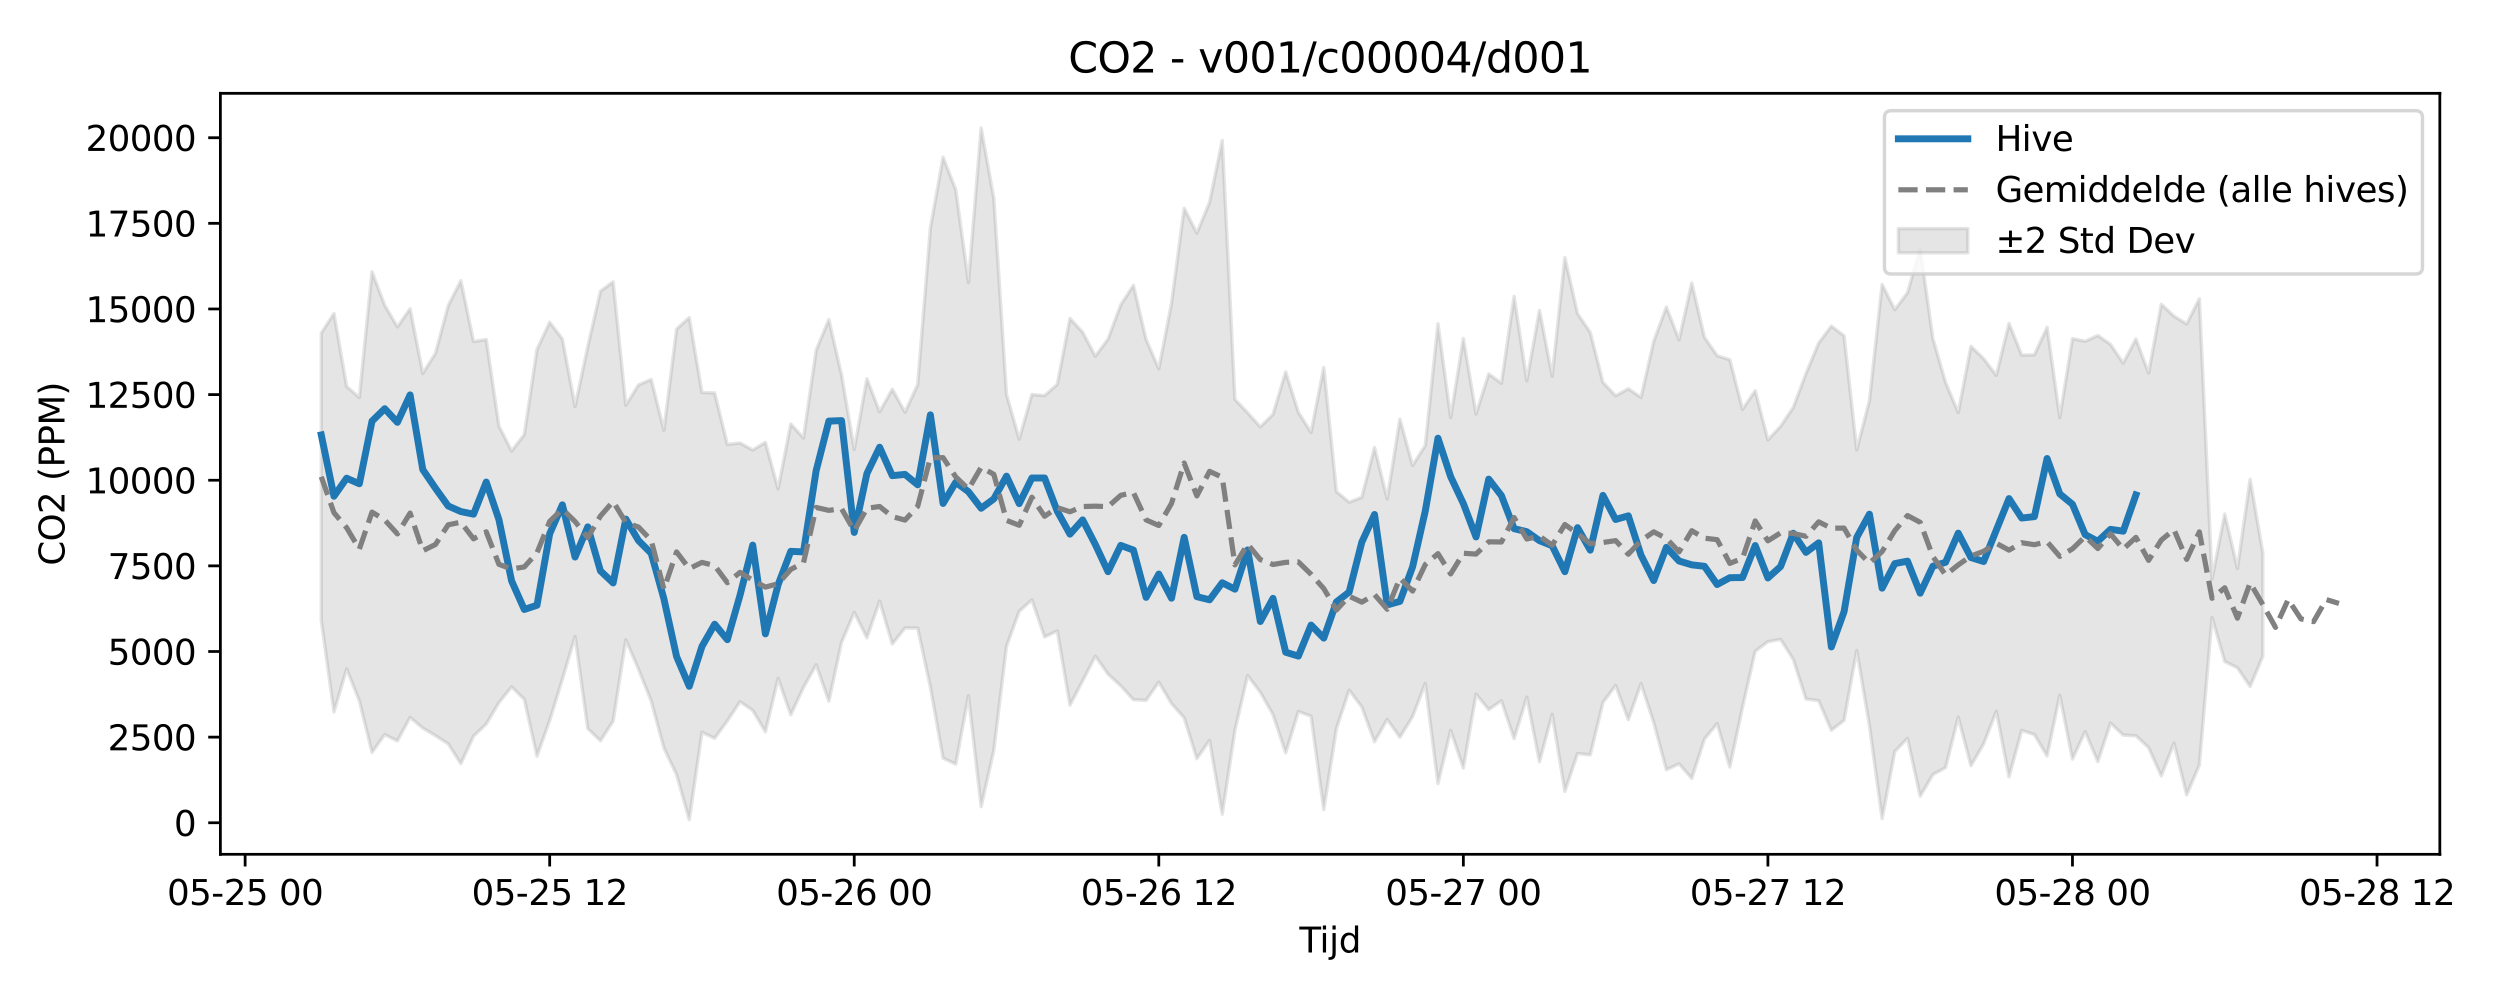 <?xml version="1.0" encoding="utf-8" standalone="no"?>
<!DOCTYPE svg PUBLIC "-//W3C//DTD SVG 1.1//EN"
  "http://www.w3.org/Graphics/SVG/1.1/DTD/svg11.dtd">
<svg xmlns:xlink="http://www.w3.org/1999/xlink" width="720pt" height="288pt" viewBox="0 0 720 288" xmlns="http://www.w3.org/2000/svg" version="1.1">
 <defs>
  <style type="text/css">*{stroke-linejoin: round; stroke-linecap: butt}</style>
 </defs>
 <g id="figure_1">
  <g id="patch_1">
   <path d="M 0 288 
L 720 288 
L 720 0 
L 0 0 
z
" style="fill: #ffffff"/>
  </g>
  <g id="axes_1">
   <g id="patch_2">
    <path d="M 63.47 246.04 
L 702.672 246.04 
L 702.672 26.88 
L 63.47 26.88 
z
" style="fill: #ffffff"/>
   </g>
   <g id="FillBetweenPolyCollection_1">
    <defs>
     <path id="maa88509014" d="M 92.525 -192.057 
L 92.525 -109.34 
L 96.179 -82.958 
L 99.834 -95.328 
L 103.489 -86.18 
L 107.143 -71.297 
L 110.798 -76.434 
L 114.453 -74.62 
L 118.107 -81.383 
L 121.762 -78.308 
L 125.417 -76.134 
L 129.071 -73.774 
L 132.726 -68.051 
L 136.381 -75.991 
L 140.035 -79.459 
L 143.69 -85.636 
L 147.345 -90.169 
L 150.999 -86.59 
L 154.654 -70.209 
L 158.309 -80.503 
L 161.963 -92.334 
L 165.618 -104.668 
L 169.273 -78.169 
L 172.927 -74.65 
L 176.582 -80.3 
L 180.237 -103.726 
L 183.892 -95.259 
L 187.546 -86.086 
L 191.201 -72.586 
L 194.856 -64.861 
L 198.51 -51.922 
L 202.165 -77.099 
L 205.82 -75.369 
L 209.474 -80.362 
L 213.129 -85.912 
L 216.784 -83.409 
L 220.438 -77.233 
L 224.093 -92.607 
L 227.748 -82.143 
L 231.402 -90.005 
L 235.057 -96.538 
L 238.712 -86.05 
L 242.366 -102.989 
L 246.021 -111.616 
L 249.676 -104.304 
L 253.33 -114.879 
L 256.985 -102.519 
L 260.64 -107.147 
L 264.294 -107.103 
L 267.949 -90.116 
L 271.604 -69.644 
L 275.258 -67.937 
L 278.913 -87.611 
L 282.568 -55.672 
L 286.222 -71.935 
L 289.877 -101.881 
L 293.532 -111.933 
L 297.186 -115.22 
L 300.841 -104.557 
L 304.496 -106.288 
L 308.15 -84.926 
L 311.805 -91.91 
L 315.46 -99.021 
L 319.114 -93.837 
L 322.769 -90.491 
L 326.424 -86.479 
L 330.078 -86.29 
L 333.733 -91.539 
L 337.388 -85.381 
L 341.042 -81.266 
L 344.697 -69.502 
L 348.352 -74.78 
L 352.006 -53.511 
L 355.661 -77.658 
L 359.316 -93.443 
L 362.971 -88.607 
L 366.625 -82.178 
L 370.28 -71.191 
L 373.935 -83.08 
L 377.589 -81.737 
L 381.244 -54.832 
L 384.899 -78.198 
L 388.553 -89.237 
L 392.208 -84.38 
L 395.863 -74.37 
L 399.517 -80.794 
L 403.172 -75.671 
L 406.827 -81.599 
L 410.481 -91.154 
L 414.136 -62.337 
L 417.791 -77.671 
L 421.445 -66.802 
L 425.1 -88.087 
L 428.755 -83.638 
L 432.409 -86.172 
L 436.064 -75.256 
L 439.719 -87.206 
L 443.373 -68.607 
L 447.028 -82.286 
L 450.683 -60.064 
L 454.337 -70.975 
L 457.992 -70.595 
L 461.647 -85.647 
L 465.301 -90.593 
L 468.956 -80.731 
L 472.611 -91.096 
L 476.265 -79.972 
L 479.92 -66.32 
L 483.575 -68.007 
L 487.229 -63.81 
L 490.884 -75.148 
L 494.539 -79.601 
L 498.193 -67.099 
L 501.848 -84.316 
L 505.503 -100.457 
L 509.157 -103.187 
L 512.812 -103.852 
L 516.467 -98.076 
L 520.121 -86.692 
L 523.776 -86.215 
L 527.431 -77.673 
L 531.086 -80.521 
L 534.74 -100.662 
L 538.395 -79.06 
L 542.05 -52.235 
L 545.704 -71.568 
L 549.359 -75.358 
L 553.014 -58.694 
L 556.668 -64.917 
L 560.323 -66.93 
L 563.978 -81.452 
L 567.632 -67.478 
L 571.287 -73.752 
L 574.942 -83.138 
L 578.596 -64.262 
L 582.251 -77.645 
L 585.906 -76.445 
L 589.56 -70.272 
L 593.215 -87.766 
L 596.87 -69.384 
L 600.524 -77.28 
L 604.179 -68.649 
L 607.834 -79.752 
L 611.488 -76.281 
L 615.143 -76.105 
L 618.798 -72.668 
L 622.452 -64.528 
L 626.107 -73.962 
L 629.762 -59.084 
L 633.416 -67.664 
L 637.071 -110.137 
L 640.726 -97.485 
L 644.38 -95.67 
L 648.035 -90.289 
L 651.69 -98.985 
L 651.69 -128.783 
L 651.69 -128.783 
L 648.035 -149.951 
L 644.38 -124.278 
L 640.726 -139.95 
L 637.071 -121.261 
L 633.416 -201.952 
L 629.762 -194.712 
L 626.107 -196.953 
L 622.452 -200.379 
L 618.798 -180.571 
L 615.143 -190.367 
L 611.488 -183.405 
L 607.834 -188.81 
L 604.179 -191.379 
L 600.524 -189.71 
L 596.87 -190.48 
L 593.215 -167.744 
L 589.56 -193.725 
L 585.906 -185.81 
L 582.251 -185.738 
L 578.596 -194.86 
L 574.942 -179.896 
L 571.287 -184.703 
L 567.632 -188.258 
L 563.978 -169.171 
L 560.323 -177.872 
L 556.668 -190.516 
L 553.014 -216.444 
L 549.359 -203.688 
L 545.704 -198.811 
L 542.05 -206.084 
L 538.395 -172.614 
L 534.74 -158.41 
L 531.086 -191.301 
L 527.431 -194.08 
L 523.776 -189.202 
L 520.121 -180.397 
L 516.467 -170.663 
L 512.812 -165.224 
L 509.157 -161.298 
L 505.503 -175.473 
L 501.848 -170.129 
L 498.193 -184.393 
L 494.539 -185.555 
L 490.884 -190.863 
L 487.229 -206.497 
L 483.575 -190.124 
L 479.92 -199.547 
L 476.265 -189.683 
L 472.611 -173.523 
L 468.956 -176.043 
L 465.301 -174.006 
L 461.647 -177.885 
L 457.992 -192.266 
L 454.337 -197.677 
L 450.683 -213.821 
L 447.028 -179.66 
L 443.373 -198.612 
L 439.719 -178.333 
L 436.064 -202.637 
L 432.409 -177.631 
L 428.755 -180.282 
L 425.1 -168.761 
L 421.445 -190.515 
L 417.791 -167.745 
L 414.136 -194.757 
L 410.481 -159.707 
L 406.827 -153.961 
L 403.172 -167.312 
L 399.517 -144.293 
L 395.863 -159.122 
L 392.208 -144.785 
L 388.553 -143.363 
L 384.899 -146.423 
L 381.244 -182.154 
L 377.589 -163.462 
L 373.935 -169.251 
L 370.28 -180.89 
L 366.625 -168.673 
L 362.971 -165.054 
L 359.316 -169.13 
L 355.661 -172.977 
L 352.006 -247.566 
L 348.352 -229.729 
L 344.697 -220.857 
L 341.042 -228.027 
L 337.388 -200.628 
L 333.733 -181.774 
L 330.078 -190.231 
L 326.424 -205.832 
L 322.769 -200.197 
L 319.114 -190.349 
L 315.46 -185.421 
L 311.805 -192.324 
L 308.15 -196.3 
L 304.496 -177.308 
L 300.841 -174.062 
L 297.186 -174.373 
L 293.532 -161.507 
L 289.877 -174.38 
L 286.222 -230.834 
L 282.568 -251.158 
L 278.913 -206.643 
L 275.258 -233.367 
L 271.604 -242.734 
L 267.949 -222.295 
L 264.294 -177.239 
L 260.64 -169.291 
L 256.985 -175.906 
L 253.33 -169.389 
L 249.676 -178.925 
L 246.021 -158.568 
L 242.366 -180.019 
L 238.712 -195.972 
L 235.057 -187.162 
L 231.402 -161.844 
L 227.748 -165.895 
L 224.093 -147.176 
L 220.438 -160.6 
L 216.784 -158.396 
L 213.129 -160.421 
L 209.474 -160.007 
L 205.82 -174.848 
L 202.165 -174.953 
L 198.51 -196.54 
L 194.856 -193.228 
L 191.201 -164.099 
L 187.546 -178.695 
L 183.892 -177.146 
L 180.237 -171.321 
L 176.582 -206.839 
L 172.927 -204.124 
L 169.273 -188.127 
L 165.618 -170.939 
L 161.963 -190.393 
L 158.309 -195.177 
L 154.654 -187.37 
L 150.999 -162.854 
L 147.345 -158.102 
L 143.69 -165.312 
L 140.035 -190.208 
L 136.381 -189.643 
L 132.726 -207.154 
L 129.071 -199.933 
L 125.417 -186.258 
L 121.762 -180.446 
L 118.107 -199.084 
L 114.453 -193.852 
L 110.798 -200.08 
L 107.143 -209.724 
L 103.489 -173.524 
L 99.834 -176.707 
L 96.179 -197.728 
L 92.525 -192.057 
z
" style="stroke: #808080; stroke-opacity: 0.2"/>
    </defs>
    <g clip-path="url(#pe947fe9720)">
     <use xlink:href="#maa88509014" x="0" y="288" style="fill: #808080; fill-opacity: 0.2; stroke: #808080; stroke-opacity: 0.2"/>
    </g>
   </g>
   <g id="matplotlib.axis_1">
    <g id="xtick_1">
     <g id="line2d_1">
      <defs>
       <path id="m7eeeb768a8" d="M 0 0 
L 0 3.5 
" style="stroke: #000000; stroke-width: 0.8"/>
      </defs>
      <g>
       <use xlink:href="#m7eeeb768a8" x="70.597" y="246.04" style="stroke: #000000; stroke-width: 0.8"/>
      </g>
     </g>
     <g id="text_1">
      <!-- 05-25 00 -->
      <g transform="translate(48.116 260.638) scale(0.1 -0.1)">
       <defs>
        <path id="DejaVuSans-30" d="M 2034 4250 
Q 1547 4250 1301 3770 
Q 1056 3291 1056 2328 
Q 1056 1369 1301 889 
Q 1547 409 2034 409 
Q 2525 409 2770 889 
Q 3016 1369 3016 2328 
Q 3016 3291 2770 3770 
Q 2525 4250 2034 4250 
z
M 2034 4750 
Q 2819 4750 3233 4129 
Q 3647 3509 3647 2328 
Q 3647 1150 3233 529 
Q 2819 -91 2034 -91 
Q 1250 -91 836 529 
Q 422 1150 422 2328 
Q 422 3509 836 4129 
Q 1250 4750 2034 4750 
z
" transform="scale(0.016)"/>
        <path id="DejaVuSans-35" d="M 691 4666 
L 3169 4666 
L 3169 4134 
L 1269 4134 
L 1269 2991 
Q 1406 3038 1543 3061 
Q 1681 3084 1819 3084 
Q 2600 3084 3056 2656 
Q 3513 2228 3513 1497 
Q 3513 744 3044 326 
Q 2575 -91 1722 -91 
Q 1428 -91 1123 -41 
Q 819 9 494 109 
L 494 744 
Q 775 591 1075 516 
Q 1375 441 1709 441 
Q 2250 441 2565 725 
Q 2881 1009 2881 1497 
Q 2881 1984 2565 2268 
Q 2250 2553 1709 2553 
Q 1456 2553 1204 2497 
Q 953 2441 691 2322 
L 691 4666 
z
" transform="scale(0.016)"/>
        <path id="DejaVuSans-2d" d="M 313 2009 
L 1997 2009 
L 1997 1497 
L 313 1497 
L 313 2009 
z
" transform="scale(0.016)"/>
        <path id="DejaVuSans-32" d="M 1228 531 
L 3431 531 
L 3431 0 
L 469 0 
L 469 531 
Q 828 903 1448 1529 
Q 2069 2156 2228 2338 
Q 2531 2678 2651 2914 
Q 2772 3150 2772 3378 
Q 2772 3750 2511 3984 
Q 2250 4219 1831 4219 
Q 1534 4219 1204 4116 
Q 875 4013 500 3803 
L 500 4441 
Q 881 4594 1212 4672 
Q 1544 4750 1819 4750 
Q 2544 4750 2975 4387 
Q 3406 4025 3406 3419 
Q 3406 3131 3298 2873 
Q 3191 2616 2906 2266 
Q 2828 2175 2409 1742 
Q 1991 1309 1228 531 
z
" transform="scale(0.016)"/>
        <path id="DejaVuSans-20" transform="scale(0.016)"/>
       </defs>
       <use xlink:href="#DejaVuSans-30"/>
       <use xlink:href="#DejaVuSans-35" transform="translate(63.623 0)"/>
       <use xlink:href="#DejaVuSans-2d" transform="translate(127.246 0)"/>
       <use xlink:href="#DejaVuSans-32" transform="translate(163.33 0)"/>
       <use xlink:href="#DejaVuSans-35" transform="translate(226.953 0)"/>
       <use xlink:href="#DejaVuSans-20" transform="translate(290.576 0)"/>
       <use xlink:href="#DejaVuSans-30" transform="translate(322.363 0)"/>
       <use xlink:href="#DejaVuSans-30" transform="translate(385.986 0)"/>
      </g>
     </g>
    </g>
    <g id="xtick_2">
     <g id="line2d_2">
      <g>
       <use xlink:href="#m7eeeb768a8" x="158.309" y="246.04" style="stroke: #000000; stroke-width: 0.8"/>
      </g>
     </g>
     <g id="text_2">
      <!-- 05-25 12 -->
      <g transform="translate(135.828 260.638) scale(0.1 -0.1)">
       <defs>
        <path id="DejaVuSans-31" d="M 794 531 
L 1825 531 
L 1825 4091 
L 703 3866 
L 703 4441 
L 1819 4666 
L 2450 4666 
L 2450 531 
L 3481 531 
L 3481 0 
L 794 0 
L 794 531 
z
" transform="scale(0.016)"/>
       </defs>
       <use xlink:href="#DejaVuSans-30"/>
       <use xlink:href="#DejaVuSans-35" transform="translate(63.623 0)"/>
       <use xlink:href="#DejaVuSans-2d" transform="translate(127.246 0)"/>
       <use xlink:href="#DejaVuSans-32" transform="translate(163.33 0)"/>
       <use xlink:href="#DejaVuSans-35" transform="translate(226.953 0)"/>
       <use xlink:href="#DejaVuSans-20" transform="translate(290.576 0)"/>
       <use xlink:href="#DejaVuSans-31" transform="translate(322.363 0)"/>
       <use xlink:href="#DejaVuSans-32" transform="translate(385.986 0)"/>
      </g>
     </g>
    </g>
    <g id="xtick_3">
     <g id="line2d_3">
      <g>
       <use xlink:href="#m7eeeb768a8" x="246.021" y="246.04" style="stroke: #000000; stroke-width: 0.8"/>
      </g>
     </g>
     <g id="text_3">
      <!-- 05-26 00 -->
      <g transform="translate(223.54 260.638) scale(0.1 -0.1)">
       <defs>
        <path id="DejaVuSans-36" d="M 2113 2584 
Q 1688 2584 1439 2293 
Q 1191 2003 1191 1497 
Q 1191 994 1439 701 
Q 1688 409 2113 409 
Q 2538 409 2786 701 
Q 3034 994 3034 1497 
Q 3034 2003 2786 2293 
Q 2538 2584 2113 2584 
z
M 3366 4563 
L 3366 3988 
Q 3128 4100 2886 4159 
Q 2644 4219 2406 4219 
Q 1781 4219 1451 3797 
Q 1122 3375 1075 2522 
Q 1259 2794 1537 2939 
Q 1816 3084 2150 3084 
Q 2853 3084 3261 2657 
Q 3669 2231 3669 1497 
Q 3669 778 3244 343 
Q 2819 -91 2113 -91 
Q 1303 -91 875 529 
Q 447 1150 447 2328 
Q 447 3434 972 4092 
Q 1497 4750 2381 4750 
Q 2619 4750 2861 4703 
Q 3103 4656 3366 4563 
z
" transform="scale(0.016)"/>
       </defs>
       <use xlink:href="#DejaVuSans-30"/>
       <use xlink:href="#DejaVuSans-35" transform="translate(63.623 0)"/>
       <use xlink:href="#DejaVuSans-2d" transform="translate(127.246 0)"/>
       <use xlink:href="#DejaVuSans-32" transform="translate(163.33 0)"/>
       <use xlink:href="#DejaVuSans-36" transform="translate(226.953 0)"/>
       <use xlink:href="#DejaVuSans-20" transform="translate(290.576 0)"/>
       <use xlink:href="#DejaVuSans-30" transform="translate(322.363 0)"/>
       <use xlink:href="#DejaVuSans-30" transform="translate(385.986 0)"/>
      </g>
     </g>
    </g>
    <g id="xtick_4">
     <g id="line2d_4">
      <g>
       <use xlink:href="#m7eeeb768a8" x="333.733" y="246.04" style="stroke: #000000; stroke-width: 0.8"/>
      </g>
     </g>
     <g id="text_4">
      <!-- 05-26 12 -->
      <g transform="translate(311.253 260.638) scale(0.1 -0.1)">
       <use xlink:href="#DejaVuSans-30"/>
       <use xlink:href="#DejaVuSans-35" transform="translate(63.623 0)"/>
       <use xlink:href="#DejaVuSans-2d" transform="translate(127.246 0)"/>
       <use xlink:href="#DejaVuSans-32" transform="translate(163.33 0)"/>
       <use xlink:href="#DejaVuSans-36" transform="translate(226.953 0)"/>
       <use xlink:href="#DejaVuSans-20" transform="translate(290.576 0)"/>
       <use xlink:href="#DejaVuSans-31" transform="translate(322.363 0)"/>
       <use xlink:href="#DejaVuSans-32" transform="translate(385.986 0)"/>
      </g>
     </g>
    </g>
    <g id="xtick_5">
     <g id="line2d_5">
      <g>
       <use xlink:href="#m7eeeb768a8" x="421.445" y="246.04" style="stroke: #000000; stroke-width: 0.8"/>
      </g>
     </g>
     <g id="text_5">
      <!-- 05-27 00 -->
      <g transform="translate(398.965 260.638) scale(0.1 -0.1)">
       <defs>
        <path id="DejaVuSans-37" d="M 525 4666 
L 3525 4666 
L 3525 4397 
L 1831 0 
L 1172 0 
L 2766 4134 
L 525 4134 
L 525 4666 
z
" transform="scale(0.016)"/>
       </defs>
       <use xlink:href="#DejaVuSans-30"/>
       <use xlink:href="#DejaVuSans-35" transform="translate(63.623 0)"/>
       <use xlink:href="#DejaVuSans-2d" transform="translate(127.246 0)"/>
       <use xlink:href="#DejaVuSans-32" transform="translate(163.33 0)"/>
       <use xlink:href="#DejaVuSans-37" transform="translate(226.953 0)"/>
       <use xlink:href="#DejaVuSans-20" transform="translate(290.576 0)"/>
       <use xlink:href="#DejaVuSans-30" transform="translate(322.363 0)"/>
       <use xlink:href="#DejaVuSans-30" transform="translate(385.986 0)"/>
      </g>
     </g>
    </g>
    <g id="xtick_6">
     <g id="line2d_6">
      <g>
       <use xlink:href="#m7eeeb768a8" x="509.157" y="246.04" style="stroke: #000000; stroke-width: 0.8"/>
      </g>
     </g>
     <g id="text_6">
      <!-- 05-27 12 -->
      <g transform="translate(486.677 260.638) scale(0.1 -0.1)">
       <use xlink:href="#DejaVuSans-30"/>
       <use xlink:href="#DejaVuSans-35" transform="translate(63.623 0)"/>
       <use xlink:href="#DejaVuSans-2d" transform="translate(127.246 0)"/>
       <use xlink:href="#DejaVuSans-32" transform="translate(163.33 0)"/>
       <use xlink:href="#DejaVuSans-37" transform="translate(226.953 0)"/>
       <use xlink:href="#DejaVuSans-20" transform="translate(290.576 0)"/>
       <use xlink:href="#DejaVuSans-31" transform="translate(322.363 0)"/>
       <use xlink:href="#DejaVuSans-32" transform="translate(385.986 0)"/>
      </g>
     </g>
    </g>
    <g id="xtick_7">
     <g id="line2d_7">
      <g>
       <use xlink:href="#m7eeeb768a8" x="596.87" y="246.04" style="stroke: #000000; stroke-width: 0.8"/>
      </g>
     </g>
     <g id="text_7">
      <!-- 05-28 00 -->
      <g transform="translate(574.389 260.638) scale(0.1 -0.1)">
       <defs>
        <path id="DejaVuSans-38" d="M 2034 2216 
Q 1584 2216 1326 1975 
Q 1069 1734 1069 1313 
Q 1069 891 1326 650 
Q 1584 409 2034 409 
Q 2484 409 2743 651 
Q 3003 894 3003 1313 
Q 3003 1734 2745 1975 
Q 2488 2216 2034 2216 
z
M 1403 2484 
Q 997 2584 770 2862 
Q 544 3141 544 3541 
Q 544 4100 942 4425 
Q 1341 4750 2034 4750 
Q 2731 4750 3128 4425 
Q 3525 4100 3525 3541 
Q 3525 3141 3298 2862 
Q 3072 2584 2669 2484 
Q 3125 2378 3379 2068 
Q 3634 1759 3634 1313 
Q 3634 634 3220 271 
Q 2806 -91 2034 -91 
Q 1263 -91 848 271 
Q 434 634 434 1313 
Q 434 1759 690 2068 
Q 947 2378 1403 2484 
z
M 1172 3481 
Q 1172 3119 1398 2916 
Q 1625 2713 2034 2713 
Q 2441 2713 2670 2916 
Q 2900 3119 2900 3481 
Q 2900 3844 2670 4047 
Q 2441 4250 2034 4250 
Q 1625 4250 1398 4047 
Q 1172 3844 1172 3481 
z
" transform="scale(0.016)"/>
       </defs>
       <use xlink:href="#DejaVuSans-30"/>
       <use xlink:href="#DejaVuSans-35" transform="translate(63.623 0)"/>
       <use xlink:href="#DejaVuSans-2d" transform="translate(127.246 0)"/>
       <use xlink:href="#DejaVuSans-32" transform="translate(163.33 0)"/>
       <use xlink:href="#DejaVuSans-38" transform="translate(226.953 0)"/>
       <use xlink:href="#DejaVuSans-20" transform="translate(290.576 0)"/>
       <use xlink:href="#DejaVuSans-30" transform="translate(322.363 0)"/>
       <use xlink:href="#DejaVuSans-30" transform="translate(385.986 0)"/>
      </g>
     </g>
    </g>
    <g id="xtick_8">
     <g id="line2d_8">
      <g>
       <use xlink:href="#m7eeeb768a8" x="684.582" y="246.04" style="stroke: #000000; stroke-width: 0.8"/>
      </g>
     </g>
     <g id="text_8">
      <!-- 05-28 12 -->
      <g transform="translate(662.101 260.638) scale(0.1 -0.1)">
       <use xlink:href="#DejaVuSans-30"/>
       <use xlink:href="#DejaVuSans-35" transform="translate(63.623 0)"/>
       <use xlink:href="#DejaVuSans-2d" transform="translate(127.246 0)"/>
       <use xlink:href="#DejaVuSans-32" transform="translate(163.33 0)"/>
       <use xlink:href="#DejaVuSans-38" transform="translate(226.953 0)"/>
       <use xlink:href="#DejaVuSans-20" transform="translate(290.576 0)"/>
       <use xlink:href="#DejaVuSans-31" transform="translate(322.363 0)"/>
       <use xlink:href="#DejaVuSans-32" transform="translate(385.986 0)"/>
      </g>
     </g>
    </g>
    <g id="text_9">
     <!-- Tijd -->
     <g transform="translate(374.221 274.317) scale(0.1 -0.1)">
      <defs>
       <path id="DejaVuSans-54" d="M -19 4666 
L 3928 4666 
L 3928 4134 
L 2272 4134 
L 2272 0 
L 1638 0 
L 1638 4134 
L -19 4134 
L -19 4666 
z
" transform="scale(0.016)"/>
       <path id="DejaVuSans-69" d="M 603 3500 
L 1178 3500 
L 1178 0 
L 603 0 
L 603 3500 
z
M 603 4863 
L 1178 4863 
L 1178 4134 
L 603 4134 
L 603 4863 
z
" transform="scale(0.016)"/>
       <path id="DejaVuSans-6a" d="M 603 3500 
L 1178 3500 
L 1178 -63 
Q 1178 -731 923 -1031 
Q 669 -1331 103 -1331 
L -116 -1331 
L -116 -844 
L 38 -844 
Q 366 -844 484 -692 
Q 603 -541 603 -63 
L 603 3500 
z
M 603 4863 
L 1178 4863 
L 1178 4134 
L 603 4134 
L 603 4863 
z
" transform="scale(0.016)"/>
       <path id="DejaVuSans-64" d="M 2906 2969 
L 2906 4863 
L 3481 4863 
L 3481 0 
L 2906 0 
L 2906 525 
Q 2725 213 2448 61 
Q 2172 -91 1784 -91 
Q 1150 -91 751 415 
Q 353 922 353 1747 
Q 353 2572 751 3078 
Q 1150 3584 1784 3584 
Q 2172 3584 2448 3432 
Q 2725 3281 2906 2969 
z
M 947 1747 
Q 947 1113 1208 752 
Q 1469 391 1925 391 
Q 2381 391 2643 752 
Q 2906 1113 2906 1747 
Q 2906 2381 2643 2742 
Q 2381 3103 1925 3103 
Q 1469 3103 1208 2742 
Q 947 2381 947 1747 
z
" transform="scale(0.016)"/>
      </defs>
      <use xlink:href="#DejaVuSans-54"/>
      <use xlink:href="#DejaVuSans-69" transform="translate(57.959 0)"/>
      <use xlink:href="#DejaVuSans-6a" transform="translate(85.742 0)"/>
      <use xlink:href="#DejaVuSans-64" transform="translate(113.525 0)"/>
     </g>
    </g>
   </g>
   <g id="matplotlib.axis_2">
    <g id="ytick_1">
     <g id="line2d_9">
      <defs>
       <path id="mc2b8e2eed4" d="M 0 0 
L -3.5 0 
" style="stroke: #000000; stroke-width: 0.8"/>
      </defs>
      <g>
       <use xlink:href="#mc2b8e2eed4" x="63.47" y="236.954" style="stroke: #000000; stroke-width: 0.8"/>
      </g>
     </g>
     <g id="text_10">
      <!-- 0 -->
      <g transform="translate(50.108 240.753) scale(0.1 -0.1)">
       <use xlink:href="#DejaVuSans-30"/>
      </g>
     </g>
    </g>
    <g id="ytick_2">
     <g id="line2d_10">
      <g>
       <use xlink:href="#mc2b8e2eed4" x="63.47" y="212.292" style="stroke: #000000; stroke-width: 0.8"/>
      </g>
     </g>
     <g id="text_11">
      <!-- 2500 -->
      <g transform="translate(31.02 216.091) scale(0.1 -0.1)">
       <use xlink:href="#DejaVuSans-32"/>
       <use xlink:href="#DejaVuSans-35" transform="translate(63.623 0)"/>
       <use xlink:href="#DejaVuSans-30" transform="translate(127.246 0)"/>
       <use xlink:href="#DejaVuSans-30" transform="translate(190.869 0)"/>
      </g>
     </g>
    </g>
    <g id="ytick_3">
     <g id="line2d_11">
      <g>
       <use xlink:href="#mc2b8e2eed4" x="63.47" y="187.631" style="stroke: #000000; stroke-width: 0.8"/>
      </g>
     </g>
     <g id="text_12">
      <!-- 5000 -->
      <g transform="translate(31.02 191.43) scale(0.1 -0.1)">
       <use xlink:href="#DejaVuSans-35"/>
       <use xlink:href="#DejaVuSans-30" transform="translate(63.623 0)"/>
       <use xlink:href="#DejaVuSans-30" transform="translate(127.246 0)"/>
       <use xlink:href="#DejaVuSans-30" transform="translate(190.869 0)"/>
      </g>
     </g>
    </g>
    <g id="ytick_4">
     <g id="line2d_12">
      <g>
       <use xlink:href="#mc2b8e2eed4" x="63.47" y="162.969" style="stroke: #000000; stroke-width: 0.8"/>
      </g>
     </g>
     <g id="text_13">
      <!-- 7500 -->
      <g transform="translate(31.02 166.768) scale(0.1 -0.1)">
       <use xlink:href="#DejaVuSans-37"/>
       <use xlink:href="#DejaVuSans-35" transform="translate(63.623 0)"/>
       <use xlink:href="#DejaVuSans-30" transform="translate(127.246 0)"/>
       <use xlink:href="#DejaVuSans-30" transform="translate(190.869 0)"/>
      </g>
     </g>
    </g>
    <g id="ytick_5">
     <g id="line2d_13">
      <g>
       <use xlink:href="#mc2b8e2eed4" x="63.47" y="138.308" style="stroke: #000000; stroke-width: 0.8"/>
      </g>
     </g>
     <g id="text_14">
      <!-- 10000 -->
      <g transform="translate(24.657 142.107) scale(0.1 -0.1)">
       <use xlink:href="#DejaVuSans-31"/>
       <use xlink:href="#DejaVuSans-30" transform="translate(63.623 0)"/>
       <use xlink:href="#DejaVuSans-30" transform="translate(127.246 0)"/>
       <use xlink:href="#DejaVuSans-30" transform="translate(190.869 0)"/>
       <use xlink:href="#DejaVuSans-30" transform="translate(254.492 0)"/>
      </g>
     </g>
    </g>
    <g id="ytick_6">
     <g id="line2d_14">
      <g>
       <use xlink:href="#mc2b8e2eed4" x="63.47" y="113.646" style="stroke: #000000; stroke-width: 0.8"/>
      </g>
     </g>
     <g id="text_15">
      <!-- 12500 -->
      <g transform="translate(24.657 117.445) scale(0.1 -0.1)">
       <use xlink:href="#DejaVuSans-31"/>
       <use xlink:href="#DejaVuSans-32" transform="translate(63.623 0)"/>
       <use xlink:href="#DejaVuSans-35" transform="translate(127.246 0)"/>
       <use xlink:href="#DejaVuSans-30" transform="translate(190.869 0)"/>
       <use xlink:href="#DejaVuSans-30" transform="translate(254.492 0)"/>
      </g>
     </g>
    </g>
    <g id="ytick_7">
     <g id="line2d_15">
      <g>
       <use xlink:href="#mc2b8e2eed4" x="63.47" y="88.984" style="stroke: #000000; stroke-width: 0.8"/>
      </g>
     </g>
     <g id="text_16">
      <!-- 15000 -->
      <g transform="translate(24.657 92.784) scale(0.1 -0.1)">
       <use xlink:href="#DejaVuSans-31"/>
       <use xlink:href="#DejaVuSans-35" transform="translate(63.623 0)"/>
       <use xlink:href="#DejaVuSans-30" transform="translate(127.246 0)"/>
       <use xlink:href="#DejaVuSans-30" transform="translate(190.869 0)"/>
       <use xlink:href="#DejaVuSans-30" transform="translate(254.492 0)"/>
      </g>
     </g>
    </g>
    <g id="ytick_8">
     <g id="line2d_16">
      <g>
       <use xlink:href="#mc2b8e2eed4" x="63.47" y="64.323" style="stroke: #000000; stroke-width: 0.8"/>
      </g>
     </g>
     <g id="text_17">
      <!-- 17500 -->
      <g transform="translate(24.657 68.122) scale(0.1 -0.1)">
       <use xlink:href="#DejaVuSans-31"/>
       <use xlink:href="#DejaVuSans-37" transform="translate(63.623 0)"/>
       <use xlink:href="#DejaVuSans-35" transform="translate(127.246 0)"/>
       <use xlink:href="#DejaVuSans-30" transform="translate(190.869 0)"/>
       <use xlink:href="#DejaVuSans-30" transform="translate(254.492 0)"/>
      </g>
     </g>
    </g>
    <g id="ytick_9">
     <g id="line2d_17">
      <g>
       <use xlink:href="#mc2b8e2eed4" x="63.47" y="39.661" style="stroke: #000000; stroke-width: 0.8"/>
      </g>
     </g>
     <g id="text_18">
      <!-- 20000 -->
      <g transform="translate(24.657 43.46) scale(0.1 -0.1)">
       <use xlink:href="#DejaVuSans-32"/>
       <use xlink:href="#DejaVuSans-30" transform="translate(63.623 0)"/>
       <use xlink:href="#DejaVuSans-30" transform="translate(127.246 0)"/>
       <use xlink:href="#DejaVuSans-30" transform="translate(190.869 0)"/>
       <use xlink:href="#DejaVuSans-30" transform="translate(254.492 0)"/>
      </g>
     </g>
    </g>
    <g id="text_19">
     <!-- CO2 (PPM) -->
     <g transform="translate(18.578 162.903) rotate(-90) scale(0.1 -0.1)">
      <defs>
       <path id="DejaVuSans-43" d="M 4122 4306 
L 4122 3641 
Q 3803 3938 3442 4084 
Q 3081 4231 2675 4231 
Q 1875 4231 1450 3742 
Q 1025 3253 1025 2328 
Q 1025 1406 1450 917 
Q 1875 428 2675 428 
Q 3081 428 3442 575 
Q 3803 722 4122 1019 
L 4122 359 
Q 3791 134 3420 21 
Q 3050 -91 2638 -91 
Q 1578 -91 968 557 
Q 359 1206 359 2328 
Q 359 3453 968 4101 
Q 1578 4750 2638 4750 
Q 3056 4750 3426 4639 
Q 3797 4528 4122 4306 
z
" transform="scale(0.016)"/>
       <path id="DejaVuSans-4f" d="M 2522 4238 
Q 1834 4238 1429 3725 
Q 1025 3213 1025 2328 
Q 1025 1447 1429 934 
Q 1834 422 2522 422 
Q 3209 422 3611 934 
Q 4013 1447 4013 2328 
Q 4013 3213 3611 3725 
Q 3209 4238 2522 4238 
z
M 2522 4750 
Q 3503 4750 4090 4092 
Q 4678 3434 4678 2328 
Q 4678 1225 4090 567 
Q 3503 -91 2522 -91 
Q 1538 -91 948 565 
Q 359 1222 359 2328 
Q 359 3434 948 4092 
Q 1538 4750 2522 4750 
z
" transform="scale(0.016)"/>
       <path id="DejaVuSans-28" d="M 1984 4856 
Q 1566 4138 1362 3434 
Q 1159 2731 1159 2009 
Q 1159 1288 1364 580 
Q 1569 -128 1984 -844 
L 1484 -844 
Q 1016 -109 783 600 
Q 550 1309 550 2009 
Q 550 2706 781 3412 
Q 1013 4119 1484 4856 
L 1984 4856 
z
" transform="scale(0.016)"/>
       <path id="DejaVuSans-50" d="M 1259 4147 
L 1259 2394 
L 2053 2394 
Q 2494 2394 2734 2622 
Q 2975 2850 2975 3272 
Q 2975 3691 2734 3919 
Q 2494 4147 2053 4147 
L 1259 4147 
z
M 628 4666 
L 2053 4666 
Q 2838 4666 3239 4311 
Q 3641 3956 3641 3272 
Q 3641 2581 3239 2228 
Q 2838 1875 2053 1875 
L 1259 1875 
L 1259 0 
L 628 0 
L 628 4666 
z
" transform="scale(0.016)"/>
       <path id="DejaVuSans-4d" d="M 628 4666 
L 1569 4666 
L 2759 1491 
L 3956 4666 
L 4897 4666 
L 4897 0 
L 4281 0 
L 4281 4097 
L 3078 897 
L 2444 897 
L 1241 4097 
L 1241 0 
L 628 0 
L 628 4666 
z
" transform="scale(0.016)"/>
       <path id="DejaVuSans-29" d="M 513 4856 
L 1013 4856 
Q 1481 4119 1714 3412 
Q 1947 2706 1947 2009 
Q 1947 1309 1714 600 
Q 1481 -109 1013 -844 
L 513 -844 
Q 928 -128 1133 580 
Q 1338 1288 1338 2009 
Q 1338 2731 1133 3434 
Q 928 4138 513 4856 
z
" transform="scale(0.016)"/>
      </defs>
      <use xlink:href="#DejaVuSans-43"/>
      <use xlink:href="#DejaVuSans-4f" transform="translate(69.824 0)"/>
      <use xlink:href="#DejaVuSans-32" transform="translate(148.535 0)"/>
      <use xlink:href="#DejaVuSans-20" transform="translate(212.158 0)"/>
      <use xlink:href="#DejaVuSans-28" transform="translate(243.945 0)"/>
      <use xlink:href="#DejaVuSans-50" transform="translate(282.959 0)"/>
      <use xlink:href="#DejaVuSans-50" transform="translate(343.262 0)"/>
      <use xlink:href="#DejaVuSans-4d" transform="translate(403.564 0)"/>
      <use xlink:href="#DejaVuSans-29" transform="translate(489.844 0)"/>
     </g>
    </g>
   </g>
   <g id="line2d_18">
    <path d="M 92.525 125.257 
L 96.179 142.914 
L 99.834 137.722 
L 103.489 139.324 
L 107.143 121.284 
L 110.798 117.71 
L 114.453 121.626 
L 118.107 113.738 
L 121.762 135.246 
L 125.417 140.616 
L 129.071 145.716 
L 132.726 147.33 
L 136.381 148.083 
L 140.035 138.834 
L 143.69 149.645 
L 147.345 167.313 
L 150.999 175.527 
L 154.654 174.313 
L 158.309 153.726 
L 161.963 145.397 
L 165.618 160.427 
L 169.273 151.746 
L 172.927 164.413 
L 176.582 167.885 
L 180.237 149.501 
L 183.892 155.692 
L 187.546 159.346 
L 191.201 172.452 
L 194.856 189.091 
L 198.51 197.653 
L 202.165 186.174 
L 205.82 179.778 
L 209.474 184.224 
L 213.129 171.417 
L 216.784 156.998 
L 220.438 182.55 
L 224.093 168.395 
L 227.748 158.783 
L 231.402 158.954 
L 235.057 135.519 
L 238.712 121.278 
L 242.366 121.137 
L 246.021 153.335 
L 249.676 136.364 
L 253.33 128.805 
L 256.985 136.996 
L 260.64 136.621 
L 264.294 139.623 
L 267.949 119.476 
L 271.604 144.992 
L 275.258 138.906 
L 278.913 141.609 
L 282.568 146.38 
L 286.222 143.684 
L 289.877 137.134 
L 293.532 145.039 
L 297.186 137.656 
L 300.841 137.663 
L 304.496 147.238 
L 308.15 153.828 
L 311.805 149.731 
L 315.46 156.823 
L 319.114 164.649 
L 322.769 157.08 
L 326.424 158.422 
L 330.078 172.035 
L 333.733 165.333 
L 337.388 172.279 
L 341.042 154.757 
L 344.697 171.837 
L 348.352 172.745 
L 352.006 167.832 
L 355.661 169.68 
L 359.316 158.389 
L 362.971 178.986 
L 366.625 172.327 
L 370.28 187.848 
L 373.935 188.953 
L 377.589 180.028 
L 381.244 183.77 
L 384.899 173.347 
L 388.553 170.522 
L 392.208 156.13 
L 395.863 148.172 
L 399.517 174.231 
L 403.172 173.192 
L 406.827 163.252 
L 410.481 147.169 
L 414.136 126.204 
L 417.791 137.288 
L 421.445 145.029 
L 425.1 154.64 
L 428.755 137.992 
L 432.409 142.73 
L 436.064 152.256 
L 439.719 153.128 
L 443.373 155.712 
L 447.028 157.169 
L 450.683 164.646 
L 454.337 151.967 
L 457.992 158.438 
L 461.647 142.668 
L 465.301 149.612 
L 468.956 148.557 
L 472.611 159.895 
L 476.265 167.191 
L 479.92 157.639 
L 483.575 161.581 
L 487.229 162.673 
L 490.884 163.094 
L 494.539 168.342 
L 498.193 166.369 
L 501.848 166.333 
L 505.503 157.119 
L 509.157 166.448 
L 512.812 163.153 
L 516.467 153.581 
L 520.121 159.082 
L 523.776 156.337 
L 527.431 186.315 
L 531.086 176.168 
L 534.74 154.772 
L 538.395 148.087 
L 542.05 169.394 
L 545.704 162.315 
L 549.359 161.611 
L 553.014 170.841 
L 556.668 163.068 
L 560.323 161.94 
L 563.978 153.548 
L 567.632 160.579 
L 571.287 161.716 
L 578.596 143.598 
L 582.251 149.195 
L 585.906 148.79 
L 589.56 132.053 
L 593.215 142.24 
L 596.87 145.236 
L 600.524 153.966 
L 604.179 155.899 
L 607.834 152.447 
L 611.488 152.98 
L 615.143 142.536 
L 615.143 142.536 
" clip-path="url(#pe947fe9720)" style="fill: none; stroke: #1f77b4; stroke-width: 2; stroke-linecap: square"/>
   </g>
   <g id="line2d_19">
    <path d="M 92.525 137.301 
L 96.179 147.657 
L 99.834 151.983 
L 103.489 158.148 
L 107.143 147.489 
L 110.798 149.743 
L 114.453 153.764 
L 118.107 147.767 
L 121.762 158.623 
L 125.417 156.804 
L 129.071 151.146 
L 132.726 150.397 
L 136.381 155.183 
L 140.035 153.167 
L 143.69 162.526 
L 147.345 163.865 
L 150.999 163.278 
L 154.654 159.211 
L 158.309 150.16 
L 161.963 146.637 
L 165.618 150.196 
L 169.273 154.852 
L 172.927 148.613 
L 176.582 144.43 
L 180.237 150.477 
L 183.892 151.797 
L 187.546 155.61 
L 191.201 169.657 
L 194.856 158.956 
L 198.51 163.769 
L 202.165 161.974 
L 205.82 162.892 
L 209.474 167.815 
L 213.129 164.834 
L 216.784 167.097 
L 220.438 169.084 
L 224.093 168.108 
L 227.748 163.981 
L 231.402 162.075 
L 235.057 146.15 
L 238.712 146.989 
L 242.366 146.496 
L 246.021 152.908 
L 249.676 146.386 
L 253.33 145.866 
L 256.985 148.788 
L 260.64 149.781 
L 264.294 145.829 
L 267.949 131.795 
L 271.604 131.811 
L 275.258 137.348 
L 278.913 140.873 
L 282.568 134.585 
L 286.222 136.616 
L 289.877 149.87 
L 293.532 151.28 
L 297.186 143.204 
L 300.841 148.691 
L 304.496 146.202 
L 308.15 147.387 
L 311.805 145.883 
L 315.46 145.779 
L 319.114 145.907 
L 322.769 142.656 
L 326.424 141.844 
L 330.078 149.74 
L 333.733 151.344 
L 337.388 144.996 
L 341.042 133.354 
L 344.697 142.821 
L 348.352 135.745 
L 352.006 137.461 
L 355.661 162.682 
L 359.316 156.714 
L 362.971 161.169 
L 366.625 162.574 
L 370.28 161.959 
L 373.935 161.835 
L 377.589 165.4 
L 381.244 169.507 
L 384.899 175.69 
L 388.553 171.7 
L 392.208 173.418 
L 395.863 171.254 
L 399.517 175.457 
L 403.172 166.508 
L 406.827 170.22 
L 410.481 162.57 
L 414.136 159.453 
L 417.791 165.292 
L 421.445 159.341 
L 425.1 159.576 
L 428.755 156.04 
L 432.409 156.098 
L 436.064 149.053 
L 439.719 155.231 
L 443.373 154.39 
L 447.028 157.027 
L 450.683 151.058 
L 454.337 153.674 
L 457.992 156.569 
L 461.647 156.234 
L 465.301 155.701 
L 468.956 159.613 
L 472.611 155.69 
L 476.265 153.173 
L 479.92 155.066 
L 483.575 158.934 
L 487.229 152.846 
L 490.884 154.995 
L 494.539 155.422 
L 498.193 162.254 
L 501.848 160.778 
L 505.503 150.035 
L 509.157 155.758 
L 512.812 153.462 
L 516.467 153.63 
L 520.121 154.455 
L 523.776 150.292 
L 527.431 152.124 
L 531.086 152.089 
L 534.74 158.464 
L 538.395 162.163 
L 542.05 158.841 
L 545.704 152.81 
L 549.359 148.477 
L 553.014 150.431 
L 556.668 160.283 
L 560.323 165.599 
L 563.978 162.689 
L 567.632 160.132 
L 571.287 158.772 
L 574.942 156.483 
L 578.596 158.439 
L 582.251 156.309 
L 585.906 156.873 
L 589.56 156.001 
L 593.215 160.245 
L 596.87 158.068 
L 600.524 154.505 
L 604.179 157.986 
L 607.834 153.719 
L 611.488 158.157 
L 615.143 154.764 
L 618.798 161.38 
L 622.452 155.547 
L 626.107 152.543 
L 629.762 161.102 
L 633.416 153.192 
L 637.071 172.301 
L 640.726 169.282 
L 644.38 178.026 
L 648.035 167.88 
L 651.69 174.116 
L 655.344 180.676 
L 658.999 172.643 
L 662.654 178.236 
L 666.308 179.032 
L 669.963 172.669 
L 673.618 173.791 
L 673.618 173.791 
" clip-path="url(#pe947fe9720)" style="fill: none; stroke-dasharray: 5.55,2.4; stroke-dashoffset: 0; stroke: #808080; stroke-width: 1.5"/>
   </g>
   <g id="patch_3">
    <path d="M 63.47 246.04 
L 63.47 26.88 
" style="fill: none; stroke: #000000; stroke-width: 0.8; stroke-linejoin: miter; stroke-linecap: square"/>
   </g>
   <g id="patch_4">
    <path d="M 702.672 246.04 
L 702.672 26.88 
" style="fill: none; stroke: #000000; stroke-width: 0.8; stroke-linejoin: miter; stroke-linecap: square"/>
   </g>
   <g id="patch_5">
    <path d="M 63.47 246.04 
L 702.672 246.04 
" style="fill: none; stroke: #000000; stroke-width: 0.8; stroke-linejoin: miter; stroke-linecap: square"/>
   </g>
   <g id="patch_6">
    <path d="M 63.47 26.88 
L 702.672 26.88 
" style="fill: none; stroke: #000000; stroke-width: 0.8; stroke-linejoin: miter; stroke-linecap: square"/>
   </g>
   <g id="text_20">
    <!-- CO2 - v001/c00004/d001 -->
    <g transform="translate(307.668 20.88) scale(0.12 -0.12)">
     <defs>
      <path id="DejaVuSans-76" d="M 191 3500 
L 800 3500 
L 1894 563 
L 2988 3500 
L 3597 3500 
L 2284 0 
L 1503 0 
L 191 3500 
z
" transform="scale(0.016)"/>
      <path id="DejaVuSans-2f" d="M 1625 4666 
L 2156 4666 
L 531 -594 
L 0 -594 
L 1625 4666 
z
" transform="scale(0.016)"/>
      <path id="DejaVuSans-63" d="M 3122 3366 
L 3122 2828 
Q 2878 2963 2633 3030 
Q 2388 3097 2138 3097 
Q 1578 3097 1268 2742 
Q 959 2388 959 1747 
Q 959 1106 1268 751 
Q 1578 397 2138 397 
Q 2388 397 2633 464 
Q 2878 531 3122 666 
L 3122 134 
Q 2881 22 2623 -34 
Q 2366 -91 2075 -91 
Q 1284 -91 818 406 
Q 353 903 353 1747 
Q 353 2603 823 3093 
Q 1294 3584 2113 3584 
Q 2378 3584 2631 3529 
Q 2884 3475 3122 3366 
z
" transform="scale(0.016)"/>
      <path id="DejaVuSans-34" d="M 2419 4116 
L 825 1625 
L 2419 1625 
L 2419 4116 
z
M 2253 4666 
L 3047 4666 
L 3047 1625 
L 3713 1625 
L 3713 1100 
L 3047 1100 
L 3047 0 
L 2419 0 
L 2419 1100 
L 313 1100 
L 313 1709 
L 2253 4666 
z
" transform="scale(0.016)"/>
     </defs>
     <use xlink:href="#DejaVuSans-43"/>
     <use xlink:href="#DejaVuSans-4f" transform="translate(69.824 0)"/>
     <use xlink:href="#DejaVuSans-32" transform="translate(148.535 0)"/>
     <use xlink:href="#DejaVuSans-20" transform="translate(212.158 0)"/>
     <use xlink:href="#DejaVuSans-2d" transform="translate(243.945 0)"/>
     <use xlink:href="#DejaVuSans-20" transform="translate(280.029 0)"/>
     <use xlink:href="#DejaVuSans-76" transform="translate(311.816 0)"/>
     <use xlink:href="#DejaVuSans-30" transform="translate(370.996 0)"/>
     <use xlink:href="#DejaVuSans-30" transform="translate(434.619 0)"/>
     <use xlink:href="#DejaVuSans-31" transform="translate(498.242 0)"/>
     <use xlink:href="#DejaVuSans-2f" transform="translate(561.865 0)"/>
     <use xlink:href="#DejaVuSans-63" transform="translate(595.557 0)"/>
     <use xlink:href="#DejaVuSans-30" transform="translate(650.537 0)"/>
     <use xlink:href="#DejaVuSans-30" transform="translate(714.16 0)"/>
     <use xlink:href="#DejaVuSans-30" transform="translate(777.783 0)"/>
     <use xlink:href="#DejaVuSans-30" transform="translate(841.406 0)"/>
     <use xlink:href="#DejaVuSans-34" transform="translate(905.029 0)"/>
     <use xlink:href="#DejaVuSans-2f" transform="translate(968.652 0)"/>
     <use xlink:href="#DejaVuSans-64" transform="translate(1002.344 0)"/>
     <use xlink:href="#DejaVuSans-30" transform="translate(1065.82 0)"/>
     <use xlink:href="#DejaVuSans-30" transform="translate(1129.443 0)"/>
     <use xlink:href="#DejaVuSans-31" transform="translate(1193.066 0)"/>
    </g>
   </g>
   <g id="legend_1">
    <g id="patch_7">
     <path d="M 544.729 78.914 
L 695.672 78.914 
Q 697.672 78.914 697.672 76.914 
L 697.672 33.88 
Q 697.672 31.88 695.672 31.88 
L 544.729 31.88 
Q 542.729 31.88 542.729 33.88 
L 542.729 76.914 
Q 542.729 78.914 544.729 78.914 
z
" style="fill: #ffffff; opacity: 0.8; stroke: #cccccc; stroke-linejoin: miter"/>
    </g>
    <g id="line2d_20">
     <path d="M 546.729 39.978 
L 556.729 39.978 
L 566.729 39.978 
" style="fill: none; stroke: #1f77b4; stroke-width: 2; stroke-linecap: square"/>
    </g>
    <g id="text_21">
     <!-- Hive -->
     <g transform="translate(574.729 43.478) scale(0.1 -0.1)">
      <defs>
       <path id="DejaVuSans-48" d="M 628 4666 
L 1259 4666 
L 1259 2753 
L 3553 2753 
L 3553 4666 
L 4184 4666 
L 4184 0 
L 3553 0 
L 3553 2222 
L 1259 2222 
L 1259 0 
L 628 0 
L 628 4666 
z
" transform="scale(0.016)"/>
       <path id="DejaVuSans-65" d="M 3597 1894 
L 3597 1613 
L 953 1613 
Q 991 1019 1311 708 
Q 1631 397 2203 397 
Q 2534 397 2845 478 
Q 3156 559 3463 722 
L 3463 178 
Q 3153 47 2828 -22 
Q 2503 -91 2169 -91 
Q 1331 -91 842 396 
Q 353 884 353 1716 
Q 353 2575 817 3079 
Q 1281 3584 2069 3584 
Q 2775 3584 3186 3129 
Q 3597 2675 3597 1894 
z
M 3022 2063 
Q 3016 2534 2758 2815 
Q 2500 3097 2075 3097 
Q 1594 3097 1305 2825 
Q 1016 2553 972 2059 
L 3022 2063 
z
" transform="scale(0.016)"/>
      </defs>
      <use xlink:href="#DejaVuSans-48"/>
      <use xlink:href="#DejaVuSans-69" transform="translate(75.195 0)"/>
      <use xlink:href="#DejaVuSans-76" transform="translate(102.979 0)"/>
      <use xlink:href="#DejaVuSans-65" transform="translate(162.158 0)"/>
     </g>
    </g>
    <g id="line2d_21">
     <path d="M 546.729 54.657 
L 556.729 54.657 
L 566.729 54.657 
" style="fill: none; stroke-dasharray: 5.55,2.4; stroke-dashoffset: 0; stroke: #808080; stroke-width: 1.5"/>
    </g>
    <g id="text_22">
     <!-- Gemiddelde (alle hives) -->
     <g transform="translate(574.729 58.157) scale(0.1 -0.1)">
      <defs>
       <path id="DejaVuSans-47" d="M 3809 666 
L 3809 1919 
L 2778 1919 
L 2778 2438 
L 4434 2438 
L 4434 434 
Q 4069 175 3628 42 
Q 3188 -91 2688 -91 
Q 1594 -91 976 548 
Q 359 1188 359 2328 
Q 359 3472 976 4111 
Q 1594 4750 2688 4750 
Q 3144 4750 3555 4637 
Q 3966 4525 4313 4306 
L 4313 3634 
Q 3963 3931 3569 4081 
Q 3175 4231 2741 4231 
Q 1884 4231 1454 3753 
Q 1025 3275 1025 2328 
Q 1025 1384 1454 906 
Q 1884 428 2741 428 
Q 3075 428 3337 486 
Q 3600 544 3809 666 
z
" transform="scale(0.016)"/>
       <path id="DejaVuSans-6d" d="M 3328 2828 
Q 3544 3216 3844 3400 
Q 4144 3584 4550 3584 
Q 5097 3584 5394 3201 
Q 5691 2819 5691 2113 
L 5691 0 
L 5113 0 
L 5113 2094 
Q 5113 2597 4934 2840 
Q 4756 3084 4391 3084 
Q 3944 3084 3684 2787 
Q 3425 2491 3425 1978 
L 3425 0 
L 2847 0 
L 2847 2094 
Q 2847 2600 2669 2842 
Q 2491 3084 2119 3084 
Q 1678 3084 1418 2786 
Q 1159 2488 1159 1978 
L 1159 0 
L 581 0 
L 581 3500 
L 1159 3500 
L 1159 2956 
Q 1356 3278 1631 3431 
Q 1906 3584 2284 3584 
Q 2666 3584 2933 3390 
Q 3200 3197 3328 2828 
z
" transform="scale(0.016)"/>
       <path id="DejaVuSans-6c" d="M 603 4863 
L 1178 4863 
L 1178 0 
L 603 0 
L 603 4863 
z
" transform="scale(0.016)"/>
       <path id="DejaVuSans-61" d="M 2194 1759 
Q 1497 1759 1228 1600 
Q 959 1441 959 1056 
Q 959 750 1161 570 
Q 1363 391 1709 391 
Q 2188 391 2477 730 
Q 2766 1069 2766 1631 
L 2766 1759 
L 2194 1759 
z
M 3341 1997 
L 3341 0 
L 2766 0 
L 2766 531 
Q 2569 213 2275 61 
Q 1981 -91 1556 -91 
Q 1019 -91 701 211 
Q 384 513 384 1019 
Q 384 1609 779 1909 
Q 1175 2209 1959 2209 
L 2766 2209 
L 2766 2266 
Q 2766 2663 2505 2880 
Q 2244 3097 1772 3097 
Q 1472 3097 1187 3025 
Q 903 2953 641 2809 
L 641 3341 
Q 956 3463 1253 3523 
Q 1550 3584 1831 3584 
Q 2591 3584 2966 3190 
Q 3341 2797 3341 1997 
z
" transform="scale(0.016)"/>
       <path id="DejaVuSans-68" d="M 3513 2113 
L 3513 0 
L 2938 0 
L 2938 2094 
Q 2938 2591 2744 2837 
Q 2550 3084 2163 3084 
Q 1697 3084 1428 2787 
Q 1159 2491 1159 1978 
L 1159 0 
L 581 0 
L 581 4863 
L 1159 4863 
L 1159 2956 
Q 1366 3272 1645 3428 
Q 1925 3584 2291 3584 
Q 2894 3584 3203 3211 
Q 3513 2838 3513 2113 
z
" transform="scale(0.016)"/>
       <path id="DejaVuSans-73" d="M 2834 3397 
L 2834 2853 
Q 2591 2978 2328 3040 
Q 2066 3103 1784 3103 
Q 1356 3103 1142 2972 
Q 928 2841 928 2578 
Q 928 2378 1081 2264 
Q 1234 2150 1697 2047 
L 1894 2003 
Q 2506 1872 2764 1633 
Q 3022 1394 3022 966 
Q 3022 478 2636 193 
Q 2250 -91 1575 -91 
Q 1294 -91 989 -36 
Q 684 19 347 128 
L 347 722 
Q 666 556 975 473 
Q 1284 391 1588 391 
Q 1994 391 2212 530 
Q 2431 669 2431 922 
Q 2431 1156 2273 1281 
Q 2116 1406 1581 1522 
L 1381 1569 
Q 847 1681 609 1914 
Q 372 2147 372 2553 
Q 372 3047 722 3315 
Q 1072 3584 1716 3584 
Q 2034 3584 2315 3537 
Q 2597 3491 2834 3397 
z
" transform="scale(0.016)"/>
      </defs>
      <use xlink:href="#DejaVuSans-47"/>
      <use xlink:href="#DejaVuSans-65" transform="translate(77.49 0)"/>
      <use xlink:href="#DejaVuSans-6d" transform="translate(139.014 0)"/>
      <use xlink:href="#DejaVuSans-69" transform="translate(236.426 0)"/>
      <use xlink:href="#DejaVuSans-64" transform="translate(264.209 0)"/>
      <use xlink:href="#DejaVuSans-64" transform="translate(327.686 0)"/>
      <use xlink:href="#DejaVuSans-65" transform="translate(391.162 0)"/>
      <use xlink:href="#DejaVuSans-6c" transform="translate(452.686 0)"/>
      <use xlink:href="#DejaVuSans-64" transform="translate(480.469 0)"/>
      <use xlink:href="#DejaVuSans-65" transform="translate(543.945 0)"/>
      <use xlink:href="#DejaVuSans-20" transform="translate(605.469 0)"/>
      <use xlink:href="#DejaVuSans-28" transform="translate(637.256 0)"/>
      <use xlink:href="#DejaVuSans-61" transform="translate(676.27 0)"/>
      <use xlink:href="#DejaVuSans-6c" transform="translate(737.549 0)"/>
      <use xlink:href="#DejaVuSans-6c" transform="translate(765.332 0)"/>
      <use xlink:href="#DejaVuSans-65" transform="translate(793.115 0)"/>
      <use xlink:href="#DejaVuSans-20" transform="translate(854.639 0)"/>
      <use xlink:href="#DejaVuSans-68" transform="translate(886.426 0)"/>
      <use xlink:href="#DejaVuSans-69" transform="translate(949.805 0)"/>
      <use xlink:href="#DejaVuSans-76" transform="translate(977.588 0)"/>
      <use xlink:href="#DejaVuSans-65" transform="translate(1036.768 0)"/>
      <use xlink:href="#DejaVuSans-73" transform="translate(1098.291 0)"/>
      <use xlink:href="#DejaVuSans-29" transform="translate(1150.391 0)"/>
     </g>
    </g>
    <g id="patch_8">
     <path d="M 546.729 72.835 
L 566.729 72.835 
L 566.729 65.835 
L 546.729 65.835 
z
" style="fill: #808080; fill-opacity: 0.2; stroke: #808080; stroke-opacity: 0.2; stroke-linejoin: miter"/>
    </g>
    <g id="text_23">
     <!-- ±2 Std Dev -->
     <g transform="translate(574.729 72.835) scale(0.1 -0.1)">
      <defs>
       <path id="DejaVuSans-b1" d="M 2944 4013 
L 2944 2803 
L 4684 2803 
L 4684 2272 
L 2944 2272 
L 2944 1063 
L 2419 1063 
L 2419 2272 
L 678 2272 
L 678 2803 
L 2419 2803 
L 2419 4013 
L 2944 4013 
z
M 678 531 
L 4684 531 
L 4684 0 
L 678 0 
L 678 531 
z
" transform="scale(0.016)"/>
       <path id="DejaVuSans-53" d="M 3425 4513 
L 3425 3897 
Q 3066 4069 2747 4153 
Q 2428 4238 2131 4238 
Q 1616 4238 1336 4038 
Q 1056 3838 1056 3469 
Q 1056 3159 1242 3001 
Q 1428 2844 1947 2747 
L 2328 2669 
Q 3034 2534 3370 2195 
Q 3706 1856 3706 1288 
Q 3706 609 3251 259 
Q 2797 -91 1919 -91 
Q 1588 -91 1214 -16 
Q 841 59 441 206 
L 441 856 
Q 825 641 1194 531 
Q 1563 422 1919 422 
Q 2459 422 2753 634 
Q 3047 847 3047 1241 
Q 3047 1584 2836 1778 
Q 2625 1972 2144 2069 
L 1759 2144 
Q 1053 2284 737 2584 
Q 422 2884 422 3419 
Q 422 4038 858 4394 
Q 1294 4750 2059 4750 
Q 2388 4750 2728 4690 
Q 3069 4631 3425 4513 
z
" transform="scale(0.016)"/>
       <path id="DejaVuSans-74" d="M 1172 4494 
L 1172 3500 
L 2356 3500 
L 2356 3053 
L 1172 3053 
L 1172 1153 
Q 1172 725 1289 603 
Q 1406 481 1766 481 
L 2356 481 
L 2356 0 
L 1766 0 
Q 1100 0 847 248 
Q 594 497 594 1153 
L 594 3053 
L 172 3053 
L 172 3500 
L 594 3500 
L 594 4494 
L 1172 4494 
z
" transform="scale(0.016)"/>
       <path id="DejaVuSans-44" d="M 1259 4147 
L 1259 519 
L 2022 519 
Q 2988 519 3436 956 
Q 3884 1394 3884 2338 
Q 3884 3275 3436 3711 
Q 2988 4147 2022 4147 
L 1259 4147 
z
M 628 4666 
L 1925 4666 
Q 3281 4666 3915 4102 
Q 4550 3538 4550 2338 
Q 4550 1131 3912 565 
Q 3275 0 1925 0 
L 628 0 
L 628 4666 
z
" transform="scale(0.016)"/>
      </defs>
      <use xlink:href="#DejaVuSans-b1"/>
      <use xlink:href="#DejaVuSans-32" transform="translate(83.789 0)"/>
      <use xlink:href="#DejaVuSans-20" transform="translate(147.412 0)"/>
      <use xlink:href="#DejaVuSans-53" transform="translate(179.199 0)"/>
      <use xlink:href="#DejaVuSans-74" transform="translate(242.676 0)"/>
      <use xlink:href="#DejaVuSans-64" transform="translate(281.885 0)"/>
      <use xlink:href="#DejaVuSans-20" transform="translate(345.361 0)"/>
      <use xlink:href="#DejaVuSans-44" transform="translate(377.148 0)"/>
      <use xlink:href="#DejaVuSans-65" transform="translate(454.15 0)"/>
      <use xlink:href="#DejaVuSans-76" transform="translate(515.674 0)"/>
     </g>
    </g>
   </g>
  </g>
 </g>
 <defs>
  <clipPath id="pe947fe9720">
   <rect x="63.47" y="26.88" width="639.202" height="219.16"/>
  </clipPath>
 </defs>
</svg>
